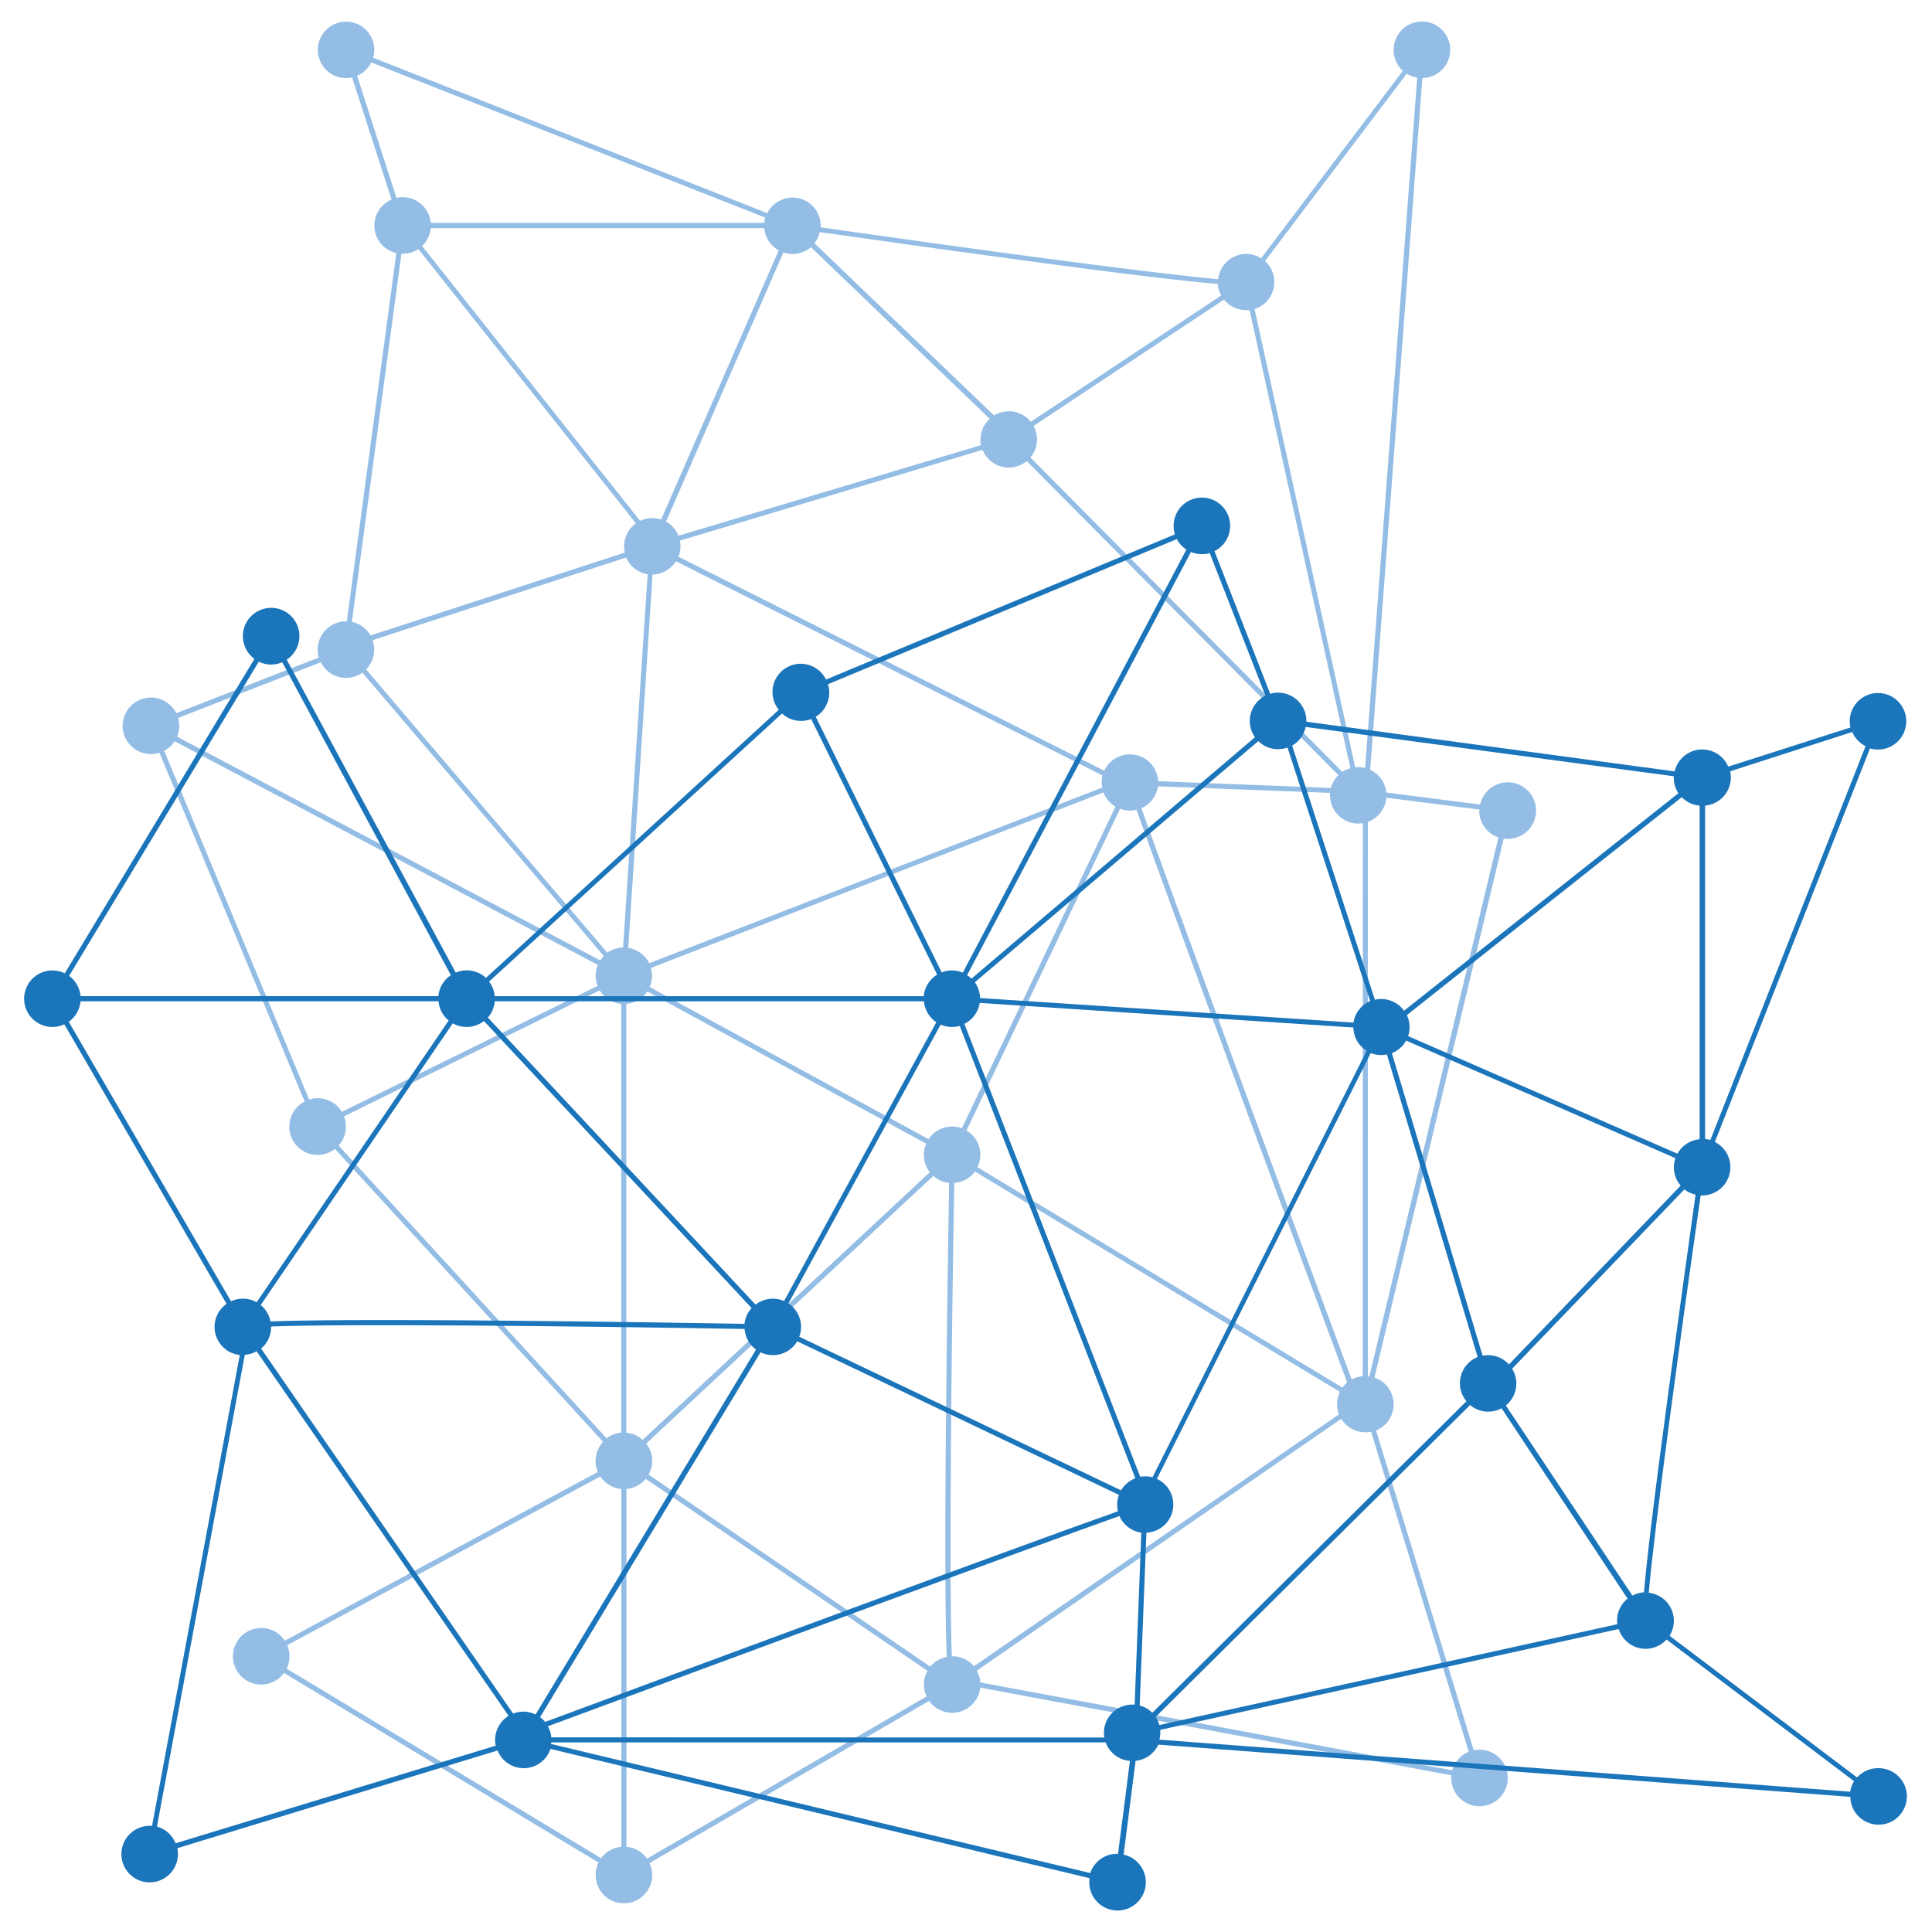 <svg xmlns="http://www.w3.org/2000/svg" xmlns:xlink="http://www.w3.org/1999/xlink" width="1080" zoomAndPan="magnify" viewBox="0 0 810 810" height="1080" preserveAspectRatio="xMidYMid meet" version="1.0"><defs><clipPath id="0511b8c302"><path d="M 10.129 208 L 799.879 208 L 799.879 801 L 10.129 801 Z M 10.129 208 " clip-rule="nonzero"/></clipPath></defs><path fill="#93bde4" d="M 584.254 20.883 C 584.254 22.559 584.59 24.164 585.27 25.695 C 585.945 27.23 586.906 28.559 588.148 29.684 L 528.738 108.262 C 528.312 107.996 527.875 107.762 527.422 107.551 C 526.965 107.344 526.5 107.164 526.023 107.012 C 525.547 106.863 525.062 106.742 524.57 106.656 C 524.078 106.566 523.582 106.508 523.086 106.48 C 522.586 106.457 522.086 106.461 521.59 106.5 C 521.09 106.535 520.594 106.605 520.105 106.703 C 519.617 106.805 519.133 106.934 518.66 107.094 C 518.188 107.254 517.727 107.445 517.277 107.664 C 516.828 107.883 516.395 108.129 515.977 108.402 C 515.559 108.68 515.16 108.977 514.777 109.301 C 514.398 109.625 514.039 109.973 513.703 110.344 C 513.367 110.715 513.059 111.102 512.77 111.512 C 512.484 111.922 512.223 112.348 511.992 112.789 C 511.758 113.23 511.555 113.688 511.379 114.156 C 511.203 114.625 511.059 115.102 510.945 115.586 C 510.828 116.074 510.746 116.566 510.695 117.062 C 481.824 114.488 403.816 103.863 344.098 95.305 C 344.098 95.086 344.098 94.887 344.098 94.668 C 344.098 94.004 344.039 93.348 343.93 92.695 C 343.82 92.043 343.656 91.406 343.438 90.781 C 343.223 90.156 342.953 89.555 342.637 88.973 C 342.316 88.395 341.953 87.844 341.543 87.324 C 341.133 86.805 340.68 86.324 340.188 85.883 C 339.699 85.438 339.172 85.039 338.613 84.684 C 338.055 84.328 337.473 84.023 336.863 83.766 C 336.254 83.508 335.625 83.301 334.98 83.148 C 334.336 82.996 333.688 82.898 333.023 82.855 C 332.363 82.812 331.707 82.828 331.047 82.895 C 330.391 82.961 329.742 83.082 329.102 83.262 C 328.465 83.438 327.848 83.664 327.246 83.945 C 326.648 84.223 326.074 84.551 325.531 84.93 C 324.984 85.305 324.477 85.723 324 86.184 C 323.527 86.645 323.094 87.145 322.703 87.676 C 322.312 88.211 321.969 88.773 321.672 89.367 L 156.461 24.203 C 156.691 23.414 156.836 22.609 156.898 21.789 C 156.961 20.969 156.934 20.148 156.824 19.332 C 156.715 18.52 156.523 17.723 156.25 16.945 C 155.973 16.172 155.621 15.434 155.191 14.73 C 154.762 14.027 154.266 13.379 153.699 12.781 C 153.133 12.18 152.512 11.648 151.836 11.18 C 151.16 10.711 150.441 10.316 149.684 9.996 C 148.926 9.676 148.141 9.441 147.332 9.285 C 146.523 9.129 145.707 9.059 144.887 9.07 C 144.062 9.086 143.25 9.184 142.449 9.367 C 141.645 9.555 140.871 9.816 140.121 10.164 C 139.375 10.508 138.672 10.926 138.012 11.418 C 137.352 11.91 136.75 12.465 136.207 13.086 C 135.664 13.703 135.188 14.371 134.785 15.086 C 134.379 15.801 134.051 16.555 133.805 17.34 C 133.555 18.121 133.391 18.926 133.312 19.742 C 133.23 20.562 133.234 21.383 133.324 22.199 C 133.414 23.016 133.59 23.816 133.844 24.598 C 134.102 25.383 134.438 26.129 134.852 26.84 C 135.262 27.551 135.746 28.215 136.297 28.824 C 136.848 29.438 137.453 29.984 138.121 30.469 C 138.785 30.953 139.492 31.367 140.246 31.703 C 140.996 32.039 141.773 32.297 142.578 32.469 C 143.383 32.645 144.195 32.734 145.02 32.742 C 145.898 32.738 146.762 32.637 147.617 32.434 L 164.164 83.668 C 163.59 83.91 163.039 84.195 162.512 84.527 C 161.984 84.855 161.484 85.227 161.016 85.633 C 160.547 86.043 160.113 86.484 159.711 86.961 C 159.312 87.438 158.953 87.941 158.633 88.477 C 158.312 89.008 158.035 89.562 157.805 90.141 C 157.57 90.719 157.387 91.309 157.246 91.914 C 157.105 92.523 157.016 93.137 156.973 93.758 C 156.93 94.375 156.938 94.996 156.992 95.617 C 157.047 96.234 157.152 96.848 157.305 97.449 C 157.453 98.055 157.652 98.641 157.898 99.215 C 158.141 99.785 158.43 100.336 158.762 100.863 C 159.09 101.387 159.461 101.887 159.871 102.355 C 160.281 102.824 160.723 103.258 161.203 103.652 C 161.68 104.051 162.188 104.41 162.719 104.73 C 163.254 105.047 163.812 105.324 164.391 105.555 C 164.965 105.785 165.559 105.969 166.164 106.105 L 145.414 260.516 L 145.02 260.516 C 144.242 260.516 143.469 260.594 142.707 260.746 C 141.945 260.898 141.203 261.121 140.484 261.422 C 139.766 261.719 139.082 262.082 138.434 262.516 C 137.789 262.949 137.191 263.441 136.641 263.992 C 136.09 264.543 135.598 265.141 135.168 265.789 C 134.738 266.438 134.371 267.121 134.074 267.84 C 133.777 268.559 133.555 269.301 133.402 270.062 C 133.254 270.824 133.18 271.598 133.18 272.375 C 133.176 273.496 133.332 274.598 133.641 275.676 L 73.898 299.016 C 73.562 298.34 73.168 297.703 72.711 297.105 C 72.254 296.508 71.746 295.957 71.184 295.457 C 70.625 294.953 70.02 294.512 69.375 294.125 C 68.727 293.738 68.051 293.414 67.344 293.156 C 66.637 292.898 65.91 292.711 65.168 292.59 C 64.422 292.473 63.676 292.422 62.922 292.445 C 62.172 292.469 61.426 292.562 60.691 292.727 C 59.957 292.891 59.246 293.121 58.555 293.422 C 57.863 293.723 57.207 294.086 56.586 294.508 C 55.965 294.934 55.387 295.414 54.859 295.949 C 54.328 296.484 53.852 297.062 53.434 297.688 C 53.016 298.312 52.656 298.973 52.363 299.664 C 52.07 300.359 51.844 301.07 51.684 301.809 C 51.527 302.543 51.438 303.289 51.422 304.039 C 51.406 304.793 51.461 305.539 51.586 306.281 C 51.715 307.023 51.91 307.75 52.172 308.453 C 52.438 309.16 52.766 309.832 53.156 310.477 C 53.551 311.117 54 311.719 54.504 312.273 C 55.012 312.832 55.566 313.336 56.168 313.785 C 56.773 314.238 57.41 314.629 58.09 314.957 C 58.766 315.289 59.469 315.551 60.195 315.746 C 60.922 315.941 61.66 316.066 62.41 316.121 C 63.164 316.176 63.91 316.16 64.66 316.074 C 65.406 315.988 66.141 315.828 66.859 315.602 L 127.723 461.809 C 126.988 462.184 126.301 462.633 125.66 463.152 C 125.02 463.672 124.441 464.254 123.922 464.895 C 123.402 465.535 122.953 466.223 122.578 466.961 C 122.203 467.695 121.906 468.461 121.691 469.258 C 121.473 470.051 121.344 470.863 121.297 471.688 C 121.25 472.512 121.289 473.332 121.414 474.145 C 121.539 474.961 121.746 475.758 122.035 476.527 C 122.324 477.301 122.691 478.035 123.137 478.73 C 123.582 479.426 124.09 480.07 124.668 480.66 C 125.246 481.246 125.879 481.77 126.566 482.227 C 127.254 482.684 127.98 483.066 128.75 483.371 C 129.516 483.676 130.305 483.902 131.117 484.039 C 131.934 484.18 132.75 484.238 133.578 484.207 C 134.402 484.176 135.215 484.059 136.016 483.859 C 136.816 483.66 137.586 483.379 138.328 483.02 C 139.07 482.656 139.77 482.223 140.422 481.715 L 252.844 604.492 C 252.07 605.328 251.434 606.254 250.93 607.273 C 250.43 608.293 250.078 609.363 249.883 610.48 C 249.688 611.602 249.656 612.727 249.785 613.855 C 249.914 614.984 250.199 616.07 250.641 617.117 L 119.406 687.867 C 119.176 687.52 118.926 687.184 118.664 686.859 C 118.398 686.539 118.113 686.23 117.816 685.938 C 117.52 685.645 117.207 685.367 116.879 685.109 C 116.551 684.848 116.211 684.605 115.859 684.383 C 115.508 684.16 115.141 683.953 114.77 683.77 C 114.395 683.582 114.012 683.418 113.617 683.273 C 113.227 683.129 112.828 683.004 112.422 682.902 C 112.02 682.801 111.609 682.719 111.195 682.66 C 110.781 682.598 110.367 682.562 109.949 682.547 C 109.531 682.531 109.113 682.535 108.695 682.566 C 108.281 682.594 107.867 682.645 107.453 682.715 C 107.043 682.789 106.637 682.883 106.234 682.996 C 105.832 683.113 105.438 683.246 105.051 683.406 C 104.664 683.562 104.285 683.738 103.918 683.934 C 103.547 684.133 103.191 684.348 102.844 684.582 C 102.5 684.816 102.168 685.07 101.848 685.34 C 101.527 685.609 101.227 685.895 100.938 686.195 C 100.648 686.496 100.375 686.812 100.117 687.145 C 99.863 687.473 99.625 687.816 99.406 688.172 C 99.188 688.527 98.988 688.895 98.809 689.273 C 98.625 689.648 98.465 690.035 98.328 690.426 C 98.188 690.82 98.066 691.223 97.969 691.629 C 97.875 692.035 97.797 692.445 97.742 692.859 C 97.688 693.273 97.656 693.688 97.648 694.105 C 97.637 694.523 97.648 694.941 97.684 695.355 C 97.715 695.773 97.773 696.188 97.848 696.598 C 97.926 697.008 98.027 697.414 98.148 697.812 C 98.266 698.211 98.406 698.605 98.57 698.988 C 98.73 699.375 98.914 699.75 99.117 700.117 C 99.316 700.484 99.539 700.836 99.777 701.18 C 100.016 701.523 100.273 701.852 100.547 702.168 C 100.82 702.48 101.109 702.781 101.414 703.066 C 101.723 703.352 102.039 703.621 102.375 703.871 C 102.707 704.121 103.055 704.355 103.414 704.57 C 103.773 704.785 104.141 704.98 104.52 705.156 C 104.898 705.328 105.285 705.484 105.684 705.621 C 106.078 705.754 106.48 705.867 106.887 705.961 C 107.293 706.051 107.707 706.121 108.121 706.172 C 108.535 706.219 108.953 706.246 109.371 706.25 C 109.789 706.254 110.203 706.238 110.621 706.199 C 111.035 706.16 111.449 706.098 111.859 706.016 C 112.27 705.934 112.672 705.828 113.07 705.703 C 113.469 705.578 113.859 705.43 114.242 705.266 C 114.625 705.098 115 704.91 115.363 704.703 C 115.727 704.496 116.078 704.273 116.418 704.027 C 116.758 703.785 117.082 703.523 117.395 703.246 C 117.707 702.969 118.004 702.676 118.285 702.367 C 118.566 702.059 118.828 701.734 119.074 701.398 L 250.93 780.902 C 250.73 781.301 250.559 781.711 250.41 782.129 C 250.258 782.547 250.133 782.977 250.031 783.41 C 249.93 783.844 249.852 784.281 249.801 784.723 C 249.746 785.164 249.719 785.609 249.719 786.055 C 249.715 786.5 249.738 786.941 249.785 787.387 C 249.832 787.828 249.906 788.266 250.004 788.703 C 250.098 789.137 250.219 789.562 250.367 789.984 C 250.512 790.406 250.68 790.816 250.871 791.219 C 251.062 791.621 251.277 792.012 251.512 792.391 C 251.746 792.766 252.004 793.129 252.281 793.48 C 252.555 793.828 252.852 794.16 253.164 794.477 C 253.48 794.793 253.809 795.09 254.156 795.367 C 254.504 795.648 254.867 795.906 255.242 796.145 C 255.621 796.383 256.008 796.598 256.41 796.793 C 256.812 796.984 257.223 797.156 257.641 797.305 C 258.062 797.453 258.488 797.574 258.922 797.676 C 259.355 797.773 259.797 797.852 260.238 797.898 C 260.68 797.949 261.125 797.977 261.57 797.977 C 262.016 797.977 262.457 797.953 262.902 797.902 C 263.344 797.852 263.781 797.777 264.219 797.68 C 264.652 797.578 265.078 797.457 265.5 797.309 C 265.918 797.164 266.328 796.992 266.73 796.797 C 267.133 796.605 267.52 796.391 267.898 796.152 C 268.273 795.914 268.637 795.656 268.984 795.379 C 269.332 795.102 269.664 794.805 269.98 794.488 C 270.293 794.172 270.59 793.84 270.867 793.492 C 271.145 793.145 271.398 792.781 271.637 792.402 C 271.871 792.027 272.086 791.637 272.277 791.234 C 272.469 790.832 272.641 790.422 272.785 790 C 272.93 789.582 273.051 789.152 273.148 788.719 C 273.246 788.285 273.32 787.844 273.367 787.402 C 273.418 786.961 273.441 786.516 273.438 786.07 C 273.445 784.32 273.07 782.656 272.316 781.078 L 389.535 713.102 C 390.23 714.078 391.059 714.934 392.012 715.66 C 392.965 716.391 394.008 716.957 395.137 717.371 C 396.266 717.781 397.43 718.016 398.629 718.074 C 399.828 718.133 401.008 718.012 402.172 717.711 C 403.336 717.41 404.426 716.945 405.449 716.312 C 406.469 715.68 407.375 714.91 408.16 714.004 C 408.949 713.098 409.582 712.094 410.066 710.996 C 410.547 709.895 410.855 708.75 410.988 707.555 L 608.438 744.293 C 608.438 744.668 608.438 745.043 608.438 745.418 C 608.438 746.195 608.516 746.965 608.668 747.73 C 608.82 748.492 609.043 749.234 609.34 749.953 C 609.641 750.672 610.004 751.355 610.438 752.004 C 610.871 752.652 611.363 753.25 611.914 753.801 C 612.465 754.352 613.062 754.844 613.711 755.277 C 614.355 755.707 615.039 756.074 615.762 756.371 C 616.48 756.668 617.223 756.895 617.984 757.047 C 618.75 757.199 619.52 757.273 620.301 757.273 C 621.078 757.273 621.848 757.199 622.613 757.047 C 623.375 756.895 624.117 756.668 624.84 756.371 C 625.559 756.074 626.242 755.707 626.887 755.277 C 627.535 754.844 628.137 754.352 628.688 753.801 C 629.238 753.25 629.727 752.652 630.16 752.004 C 630.594 751.355 630.957 750.672 631.258 749.953 C 631.555 749.234 631.781 748.492 631.934 747.73 C 632.082 746.965 632.16 746.195 632.16 745.418 C 632.16 744.637 632.082 743.867 631.934 743.102 C 631.781 742.34 631.555 741.598 631.258 740.879 C 630.957 740.16 630.594 739.477 630.16 738.828 C 629.727 738.18 629.238 737.582 628.688 737.031 C 628.137 736.48 627.535 735.988 626.887 735.559 C 626.242 735.125 625.559 734.758 624.84 734.461 C 624.117 734.164 623.375 733.938 622.613 733.785 C 621.848 733.637 621.078 733.559 620.301 733.559 C 619.477 733.562 618.664 733.641 617.855 733.801 L 576.93 599.738 C 578.047 599.281 579.07 598.668 579.996 597.898 C 580.926 597.125 581.723 596.234 582.379 595.223 C 583.035 594.211 583.527 593.121 583.852 591.961 C 584.176 590.797 584.32 589.613 584.281 588.406 C 584.246 587.199 584.027 586.023 583.633 584.883 C 583.238 583.742 582.68 582.688 581.965 581.719 C 581.246 580.746 580.398 579.906 579.422 579.195 C 578.449 578.48 577.391 577.934 576.246 577.543 L 630.445 351.57 C 631.004 351.66 631.57 351.703 632.137 351.703 C 632.883 351.703 633.617 351.637 634.348 351.496 C 635.078 351.359 635.789 351.156 636.48 350.883 C 637.172 350.613 637.832 350.277 638.465 349.883 C 639.094 349.488 639.68 349.039 640.223 348.531 C 640.77 348.027 641.262 347.473 641.703 346.875 C 642.141 346.277 642.523 345.645 642.844 344.973 C 643.164 344.305 643.422 343.609 643.613 342.891 C 643.805 342.172 643.926 341.445 643.98 340.703 C 644.035 339.961 644.02 339.223 643.934 338.484 C 643.848 337.746 643.695 337.023 643.473 336.312 C 643.25 335.605 642.965 334.922 642.617 334.266 C 642.266 333.609 641.859 332.992 641.395 332.414 C 640.926 331.836 640.41 331.305 639.848 330.82 C 639.281 330.34 638.676 329.914 638.031 329.547 C 637.383 329.18 636.711 328.875 636.008 328.633 C 635.305 328.391 634.586 328.215 633.848 328.109 C 633.113 328.004 632.375 327.965 631.633 328 C 630.891 328.031 630.156 328.133 629.434 328.305 C 628.711 328.473 628.008 328.711 627.328 329.012 C 626.652 329.312 626.004 329.676 625.395 330.098 C 624.785 330.523 624.219 331 623.695 331.527 C 623.176 332.059 622.707 332.633 622.293 333.25 C 621.883 333.867 621.527 334.516 621.238 335.199 C 620.945 335.883 620.723 336.59 620.562 337.316 L 581.242 332.277 C 581.137 331.258 580.902 330.266 580.539 329.309 C 580.176 328.348 579.695 327.449 579.102 326.617 C 578.504 325.781 577.812 325.035 577.023 324.383 C 576.234 323.727 575.371 323.184 574.441 322.75 L 596.336 32.719 C 597.113 32.707 597.879 32.621 598.641 32.457 C 599.398 32.297 600.137 32.062 600.848 31.754 C 601.562 31.445 602.238 31.074 602.879 30.633 C 603.52 30.195 604.109 29.695 604.652 29.141 C 605.195 28.586 605.676 27.98 606.102 27.332 C 606.523 26.68 606.879 25.992 607.168 25.273 C 607.457 24.551 607.676 23.809 607.816 23.047 C 607.961 22.285 608.027 21.516 608.02 20.738 C 608.012 19.961 607.93 19.195 607.77 18.434 C 607.609 17.676 607.379 16.938 607.074 16.223 C 606.77 15.508 606.398 14.828 605.965 14.188 C 605.527 13.547 605.031 12.953 604.477 12.41 C 603.922 11.863 603.32 11.379 602.672 10.953 C 602.023 10.527 601.34 10.168 600.621 9.875 C 599.898 9.582 599.16 9.363 598.395 9.219 C 597.633 9.07 596.863 9 596.086 9.004 C 595.312 9.012 594.543 9.09 593.781 9.246 C 593.02 9.402 592.281 9.629 591.566 9.93 C 590.852 10.23 590.172 10.598 589.527 11.031 C 588.883 11.469 588.289 11.961 587.742 12.512 C 587.195 13.062 586.707 13.66 586.277 14.309 C 585.848 14.957 585.484 15.637 585.191 16.355 C 584.895 17.074 584.672 17.812 584.523 18.574 C 584.371 19.336 584.297 20.105 584.301 20.883 Z M 571.34 576.949 C 569.691 577.102 568.145 577.578 566.695 578.379 C 538.09 501.383 491.879 376.34 478.523 338.855 C 479.449 338.449 480.309 337.938 481.102 337.312 C 481.898 336.688 482.598 335.973 483.211 335.168 C 483.82 334.363 484.32 333.492 484.707 332.559 C 485.094 331.625 485.359 330.66 485.5 329.66 L 557.609 332.41 C 557.609 332.738 557.609 333.07 557.609 333.422 C 557.609 334.199 557.684 334.973 557.836 335.734 C 557.988 336.5 558.211 337.238 558.512 337.957 C 558.809 338.68 559.176 339.363 559.605 340.008 C 560.039 340.656 560.531 341.254 561.082 341.805 C 561.633 342.355 562.23 342.848 562.879 343.281 C 563.527 343.715 564.211 344.078 564.93 344.375 C 565.648 344.676 566.391 344.898 567.156 345.051 C 567.918 345.203 568.691 345.277 569.469 345.277 C 570.117 345.277 570.766 345.219 571.406 345.102 Z M 145.02 472.301 C 145.016 470.828 144.75 469.406 144.227 468.031 L 251.41 415.234 C 251.895 416.023 252.461 416.746 253.113 417.402 C 253.766 418.059 254.484 418.629 255.27 419.117 C 256.055 419.609 256.883 420 257.762 420.297 C 258.637 420.59 259.535 420.781 260.457 420.867 L 260.457 600.641 C 258.188 600.84 256.148 601.633 254.34 603.02 L 141.98 480.266 C 142.973 479.176 143.73 477.945 144.254 476.57 C 144.777 475.195 145.035 473.773 145.02 472.301 Z M 153.492 280.645 C 154.27 279.855 154.922 278.973 155.449 277.996 C 155.98 277.02 156.363 275.992 156.602 274.906 C 156.84 273.824 156.926 272.73 156.859 271.621 C 156.789 270.516 156.57 269.438 156.199 268.395 L 262.48 233.746 C 262.875 234.664 263.383 235.52 263.992 236.309 C 264.605 237.102 265.309 237.805 266.098 238.418 C 266.891 239.031 267.746 239.535 268.664 239.934 C 269.582 240.328 270.535 240.605 271.523 240.762 L 261.227 397.238 C 258.797 397.289 256.598 398.023 254.625 399.441 Z M 557.914 330.34 L 485.543 327.527 C 485.512 326.867 485.426 326.219 485.285 325.574 C 485.148 324.934 484.957 324.305 484.711 323.691 C 484.469 323.082 484.176 322.496 483.832 321.934 C 483.492 321.371 483.105 320.84 482.676 320.344 C 482.246 319.844 481.777 319.387 481.27 318.965 C 480.762 318.547 480.223 318.172 479.652 317.84 C 479.086 317.512 478.492 317.23 477.875 317 C 477.258 316.77 476.629 316.59 475.98 316.465 C 475.336 316.336 474.684 316.266 474.027 316.25 C 473.367 316.23 472.711 316.27 472.062 316.363 C 471.41 316.453 470.77 316.598 470.141 316.797 C 469.516 316.996 468.906 317.246 468.32 317.547 C 467.734 317.844 467.18 318.191 466.652 318.586 C 466.121 318.977 465.629 319.41 465.176 319.887 C 464.719 320.359 464.305 320.871 463.934 321.414 C 463.562 321.957 463.242 322.527 462.965 323.125 L 284.465 233.414 C 285.02 232 285.301 230.535 285.301 229.016 C 285.297 228.223 285.219 227.438 285.059 226.66 L 411.938 188.602 C 412.109 189.035 412.309 189.453 412.531 189.859 C 412.754 190.27 412.996 190.66 413.266 191.039 C 413.535 191.422 413.824 191.781 414.137 192.125 C 414.449 192.473 414.777 192.797 415.129 193.102 C 415.477 193.41 415.844 193.695 416.227 193.957 C 416.609 194.219 417.008 194.461 417.418 194.676 C 417.828 194.891 418.25 195.082 418.684 195.25 C 419.117 195.418 419.562 195.559 420.012 195.672 C 420.461 195.789 420.918 195.875 421.379 195.938 C 421.84 195.996 422.301 196.031 422.766 196.039 C 423.23 196.047 423.691 196.027 424.156 195.977 C 424.617 195.93 425.074 195.855 425.527 195.754 C 425.98 195.652 426.43 195.527 426.867 195.371 C 427.305 195.219 427.734 195.039 428.152 194.836 C 428.566 194.633 428.973 194.402 429.363 194.152 C 429.754 193.902 430.129 193.629 430.488 193.332 L 561.129 324.973 C 559.602 326.48 558.551 328.27 557.98 330.34 Z M 562.801 581.746 L 409.801 489.348 C 410.129 488.688 410.395 488 410.594 487.289 C 410.789 486.578 410.922 485.852 410.984 485.117 C 411.047 484.379 411.039 483.645 410.965 482.91 C 410.887 482.176 410.746 481.453 410.531 480.746 C 410.32 480.039 410.047 479.355 409.707 478.699 C 409.367 478.043 408.969 477.426 408.512 476.844 C 408.055 476.262 407.551 475.727 406.992 475.242 C 406.438 474.754 405.84 474.324 405.203 473.949 L 469.59 339.098 C 470.926 339.586 472.305 339.836 473.727 339.844 C 474.656 339.84 475.574 339.723 476.477 339.492 C 491.461 381.93 546.121 529.32 564.805 579.59 C 564.066 580.227 563.422 580.945 562.867 581.746 Z M 262.59 600.664 L 262.59 420.891 C 263.473 420.812 264.336 420.637 265.18 420.367 C 266.02 420.098 266.824 419.734 267.586 419.285 C 268.348 418.832 269.047 418.301 269.691 417.695 C 270.332 417.086 270.902 416.41 271.391 415.676 L 388.305 479.473 C 387.641 480.98 387.309 482.555 387.312 484.203 C 387.316 485.516 387.531 486.797 387.961 488.039 C 388.391 489.285 389.012 490.426 389.82 491.461 L 269.434 603.656 C 268.492 602.809 267.445 602.129 266.285 601.617 C 265.125 601.105 263.918 600.789 262.656 600.664 Z M 273.594 240.895 C 274.574 240.875 275.543 240.734 276.488 240.473 C 277.438 240.211 278.336 239.832 279.191 239.348 C 280.043 238.859 280.824 238.273 281.531 237.586 C 282.238 236.902 282.848 236.145 283.363 235.305 L 462.172 325.062 C 461.953 326.031 461.859 327.016 461.887 328.008 C 461.883 328.75 461.949 329.484 462.086 330.211 L 272.207 403.816 C 271.781 402.973 271.262 402.188 270.652 401.461 C 270.039 400.738 269.348 400.098 268.582 399.539 C 267.816 398.98 266.996 398.52 266.121 398.156 C 265.246 397.797 264.34 397.539 263.406 397.395 Z M 389.273 477.602 L 272.383 413.805 C 273.027 412.293 273.352 410.719 273.352 409.074 C 273.344 407.969 273.191 406.883 272.887 405.82 L 462.613 332.211 C 463.098 333.461 463.77 334.602 464.633 335.625 C 465.496 336.648 466.504 337.508 467.652 338.195 L 403.246 473.047 C 401.918 472.551 400.547 472.301 399.129 472.301 C 398.152 472.301 397.191 472.422 396.246 472.664 C 395.297 472.902 394.395 473.254 393.535 473.715 C 392.676 474.18 391.887 474.738 391.164 475.395 C 390.441 476.055 389.812 476.789 389.273 477.602 Z M 410.988 184.27 C 410.984 185.066 411.059 185.859 411.211 186.645 L 284.441 224.613 C 283.938 223.359 283.238 222.223 282.348 221.203 C 281.457 220.184 280.426 219.344 279.246 218.676 L 328.449 105.82 C 329.426 106.156 330.426 106.359 331.449 106.434 C 332.477 106.508 333.496 106.445 334.508 106.254 C 335.52 106.062 336.488 105.742 337.418 105.293 C 338.344 104.848 339.199 104.289 339.98 103.621 L 414.949 175.602 C 413.73 176.703 412.785 178.008 412.109 179.508 C 411.438 181.008 411.094 182.582 411.078 184.227 Z M 180.602 95.637 L 320.398 95.637 C 320.488 96.602 320.691 97.543 321.012 98.461 C 321.332 99.379 321.758 100.242 322.289 101.055 C 322.82 101.867 323.441 102.605 324.152 103.266 C 324.863 103.926 325.641 104.492 326.492 104.965 L 277.18 217.816 C 275.965 217.422 274.715 217.227 273.438 217.223 C 271.66 217.223 269.965 217.605 268.355 218.367 L 176.969 103.137 C 178.012 102.152 178.848 101.012 179.473 99.719 C 180.098 98.426 180.473 97.066 180.602 95.637 Z M 273.438 612.457 C 273.438 611.141 273.223 609.863 272.797 608.621 C 272.371 607.379 271.754 606.234 270.953 605.195 L 391.316 493 C 393.203 494.691 395.402 495.676 397.918 495.949 C 397.59 515.09 396.973 554.73 396.621 594.195 C 396.07 653.285 396.379 681.289 396.93 694.645 C 395.578 694.902 394.309 695.383 393.125 696.086 C 391.941 696.789 390.914 697.672 390.043 698.734 L 271.922 618.242 C 272.93 616.445 273.438 614.516 273.438 612.457 Z M 399.219 694.402 L 399.043 694.402 C 397.852 662.105 398.844 567.469 400.074 495.949 C 401.805 495.832 403.43 495.355 404.945 494.516 C 406.461 493.68 407.73 492.559 408.746 491.152 L 561.746 583.547 C 560.953 585.188 560.559 586.918 560.555 588.742 C 560.559 590.203 560.82 591.621 561.348 592.984 L 408.328 698.582 C 407.195 697.242 405.832 696.207 404.238 695.477 C 402.645 694.746 400.973 694.387 399.219 694.402 Z M 562.777 323.609 L 432.004 191.816 C 432.898 190.742 433.586 189.551 434.062 188.242 C 434.539 186.93 434.777 185.574 434.777 184.18 C 434.785 182.18 434.309 180.305 433.348 178.551 L 513.156 125.621 C 513.715 126.309 514.34 126.926 515.035 127.477 C 515.73 128.023 516.48 128.488 517.277 128.871 C 518.078 129.25 518.91 129.539 519.773 129.73 C 520.641 129.926 521.516 130.023 522.398 130.02 C 522.898 130.055 523.398 130.055 523.895 130.02 L 566.168 322.094 C 564.961 322.43 563.832 322.934 562.777 323.609 Z M 426.172 108.77 C 474.363 115.367 498.461 118.031 510.582 119.062 C 510.699 120.777 511.16 122.391 511.969 123.902 L 432.16 176.832 C 431.711 176.277 431.219 175.766 430.676 175.301 C 430.137 174.836 429.559 174.422 428.945 174.059 C 428.328 173.699 427.688 173.395 427.02 173.148 C 426.348 172.906 425.66 172.723 424.961 172.598 C 424.258 172.477 423.547 172.422 422.836 172.426 C 422.121 172.434 421.414 172.504 420.715 172.637 C 420.012 172.773 419.332 172.969 418.664 173.227 C 418 173.484 417.363 173.797 416.754 174.172 L 341.457 101.973 C 342.543 100.586 343.277 99.031 343.656 97.309 C 360.664 99.727 393.453 104.367 426.172 108.77 Z M 149.727 31.773 C 151.02 31.219 152.176 30.461 153.199 29.496 C 154.223 28.531 155.043 27.422 155.668 26.164 L 320.836 91.234 C 320.617 91.953 320.469 92.688 320.398 93.434 L 180.602 93.434 C 180.535 92.707 180.402 91.988 180.203 91.281 C 180.004 90.578 179.742 89.895 179.418 89.238 C 179.094 88.582 178.711 87.961 178.27 87.375 C 177.828 86.789 177.34 86.25 176.797 85.758 C 176.258 85.262 175.676 84.82 175.051 84.434 C 174.43 84.047 173.777 83.723 173.094 83.457 C 172.41 83.191 171.707 82.992 170.988 82.859 C 170.266 82.723 169.539 82.656 168.805 82.656 C 167.93 82.66 167.066 82.758 166.211 82.941 Z M 168.301 106.371 L 168.805 106.371 C 171.203 106.402 173.406 105.754 175.406 104.434 L 266.617 219.422 C 265.852 219.969 265.164 220.598 264.547 221.305 C 263.93 222.016 263.406 222.785 262.973 223.621 C 262.543 224.453 262.215 225.328 261.988 226.238 C 261.766 227.148 261.648 228.074 261.645 229.016 C 261.645 229.906 261.746 230.785 261.953 231.656 L 155.359 266.414 C 154.516 264.957 153.41 263.73 152.047 262.742 C 150.684 261.754 149.176 261.086 147.527 260.738 Z M 134.5 277.633 C 134.691 278.016 134.898 278.383 135.129 278.742 C 135.355 279.102 135.605 279.449 135.871 279.781 C 136.137 280.113 136.418 280.43 136.719 280.73 C 137.02 281.035 137.336 281.316 137.668 281.586 C 138 281.852 138.344 282.102 138.703 282.332 C 139.059 282.562 139.43 282.773 139.812 282.965 C 140.191 283.152 140.582 283.324 140.98 283.473 C 141.379 283.617 141.785 283.746 142.199 283.848 C 142.613 283.953 143.031 284.035 143.453 284.094 C 143.875 284.152 144.297 284.191 144.723 284.203 C 145.148 284.215 145.574 284.207 146 284.176 C 146.422 284.141 146.844 284.086 147.262 284.008 C 147.684 283.93 148.094 283.828 148.504 283.707 C 148.91 283.582 149.312 283.438 149.703 283.273 C 150.094 283.105 150.477 282.922 150.848 282.711 C 151.223 282.504 151.582 282.277 151.93 282.031 L 253.148 400.824 C 252.59 401.379 252.102 401.988 251.676 402.652 L 74.25 308.871 C 74.766 307.621 75.059 306.32 75.137 304.969 C 75.211 303.621 75.062 302.297 74.691 300.996 Z M 68.84 314.809 C 70.652 313.848 72.121 312.508 73.238 310.785 L 250.641 404.523 C 250.031 405.98 249.73 407.496 249.738 409.074 C 249.738 410.547 250.004 411.969 250.531 413.344 L 143.348 466.141 C 143.004 465.574 142.621 465.043 142.188 464.539 C 141.758 464.039 141.289 463.578 140.781 463.156 C 140.273 462.734 139.734 462.355 139.16 462.023 C 138.59 461.695 137.996 461.41 137.375 461.18 C 136.758 460.949 136.125 460.77 135.477 460.645 C 134.828 460.52 134.172 460.445 133.512 460.43 C 132.852 460.414 132.195 460.453 131.539 460.547 C 130.887 460.645 130.246 460.789 129.617 460.992 Z M 120.176 699.57 C 120.938 698.031 121.34 696.398 121.383 694.68 C 121.426 692.961 121.102 691.312 120.418 689.738 L 251.699 619.012 C 252.188 619.75 252.754 620.426 253.398 621.039 C 254.039 621.648 254.742 622.184 255.504 622.637 C 256.266 623.094 257.066 623.457 257.91 623.734 C 258.754 624.008 259.617 624.188 260.5 624.27 L 260.5 774.277 C 258.809 774.43 257.219 774.918 255.738 775.75 C 254.258 776.586 253.012 777.684 252.008 779.055 Z M 271.262 779.23 C 270.258 777.812 269.004 776.672 267.504 775.809 C 266 774.945 264.383 774.434 262.656 774.277 L 262.656 624.27 C 264.234 624.125 265.723 623.68 267.121 622.941 C 268.52 622.203 269.723 621.223 270.73 620 L 388.852 700.496 C 387.852 702.285 387.352 704.207 387.355 706.258 C 387.352 708.008 387.727 709.672 388.48 711.254 Z M 615.766 734.438 C 614.93 734.781 614.145 735.211 613.41 735.73 C 612.672 736.25 612.004 736.848 611.402 737.52 C 610.801 738.195 610.285 738.926 609.852 739.715 C 609.418 740.508 609.078 741.336 608.836 742.203 L 411.035 705.379 C 410.906 703.617 410.406 701.969 409.539 700.43 L 562.316 594.836 C 562.844 595.699 563.469 596.484 564.195 597.191 C 564.926 597.895 565.73 598.496 566.613 598.992 C 567.496 599.488 568.426 599.867 569.406 600.125 C 570.387 600.379 571.383 600.508 572.395 600.512 C 573.219 600.512 574.031 600.422 574.836 600.246 Z M 620.168 339.867 C 620.168 340.484 620.215 341.094 620.309 341.703 C 620.406 342.312 620.547 342.906 620.734 343.496 C 620.922 344.082 621.156 344.648 621.434 345.199 C 621.711 345.746 622.027 346.273 622.387 346.773 C 622.746 347.273 623.141 347.742 623.574 348.18 C 624.008 348.617 624.469 349.02 624.965 349.387 C 625.461 349.754 625.98 350.078 626.527 350.363 C 627.074 350.648 627.637 350.891 628.223 351.086 L 574.109 577.035 L 573.473 577.035 L 573.473 344.617 C 574.539 344.227 575.527 343.695 576.438 343.023 C 577.348 342.348 578.148 341.559 578.836 340.656 C 579.52 339.754 580.066 338.773 580.473 337.715 C 580.879 336.656 581.125 335.562 581.219 334.434 L 620.32 339.426 C 620.309 339.574 620.309 339.719 620.32 339.867 Z M 568.172 321.695 L 525.988 129.578 C 526.582 129.391 527.16 129.156 527.723 128.875 C 528.281 128.594 528.812 128.27 529.324 127.906 C 529.832 127.539 530.309 127.137 530.75 126.695 C 531.195 126.258 531.602 125.785 531.973 125.277 C 532.344 124.773 532.672 124.242 532.957 123.684 C 533.242 123.129 533.48 122.551 533.676 121.957 C 533.871 121.363 534.016 120.758 534.113 120.137 C 534.211 119.52 534.262 118.898 534.262 118.273 C 534.27 116.594 533.938 114.988 533.258 113.453 C 532.578 111.922 531.613 110.594 530.367 109.473 L 589.777 30.895 C 591.141 31.723 592.605 32.266 594.18 32.52 L 572.328 321.961 C 571.375 321.723 570.406 321.598 569.426 321.586 C 569.035 321.602 568.645 321.637 568.258 321.695 Z M 568.172 321.695 " fill-opacity="1" fill-rule="nonzero"/><g clip-path="url(#0511b8c302)"><path fill="#1b75bb" d="M 787.383 741.301 C 785.703 741.297 784.098 741.633 782.566 742.312 C 781.031 742.992 779.703 743.953 778.578 745.195 L 699.977 685.801 C 701.184 683.883 701.785 681.793 701.781 679.531 C 701.781 678.809 701.715 678.09 701.582 677.379 C 701.453 676.672 701.258 675.977 701 675.305 C 700.738 674.629 700.422 673.984 700.047 673.367 C 699.668 672.75 699.242 672.172 698.758 671.633 C 698.277 671.098 697.75 670.605 697.18 670.164 C 696.605 669.723 696 669.336 695.359 669.004 C 694.715 668.676 694.047 668.402 693.355 668.195 C 692.664 667.984 691.961 667.84 691.242 667.762 C 693.816 638.875 704.445 560.91 713.004 501.207 L 713.645 501.207 C 714.305 501.207 714.961 501.148 715.613 501.039 C 716.266 500.926 716.906 500.762 717.527 500.543 C 718.152 500.324 718.754 500.055 719.336 499.738 C 719.914 499.418 720.465 499.055 720.98 498.645 C 721.5 498.23 721.98 497.781 722.426 497.289 C 722.867 496.801 723.266 496.273 723.621 495.715 C 723.977 495.16 724.285 494.574 724.543 493.965 C 724.797 493.355 725.004 492.73 725.156 492.086 C 725.309 491.441 725.406 490.793 725.453 490.133 C 725.496 489.473 725.484 488.812 725.418 488.156 C 725.352 487.496 725.23 486.848 725.055 486.211 C 724.879 485.574 724.652 484.953 724.375 484.355 C 724.094 483.754 723.77 483.184 723.395 482.637 C 723.02 482.09 722.602 481.582 722.141 481.105 C 721.684 480.629 721.188 480.195 720.652 479.805 C 720.121 479.41 719.559 479.066 718.969 478.77 L 784.016 313.777 C 784.809 314.008 785.617 314.156 786.441 314.223 C 787.262 314.285 788.086 314.266 788.906 314.156 C 789.723 314.047 790.523 313.859 791.305 313.582 C 792.082 313.309 792.824 312.957 793.531 312.527 C 794.234 312.098 794.891 311.598 795.492 311.031 C 796.094 310.465 796.629 309.844 797.102 309.164 C 797.57 308.484 797.969 307.766 798.289 307.004 C 798.609 306.242 798.848 305.457 799.004 304.645 C 799.16 303.836 799.234 303.016 799.219 302.191 C 799.203 301.363 799.102 300.547 798.918 299.742 C 798.734 298.938 798.465 298.16 798.117 297.41 C 797.77 296.66 797.348 295.957 796.855 295.293 C 796.359 294.633 795.801 294.031 795.18 293.484 C 794.559 292.941 793.887 292.465 793.168 292.062 C 792.445 291.656 791.691 291.332 790.902 291.086 C 790.113 290.836 789.309 290.676 788.484 290.598 C 787.664 290.52 786.84 290.523 786.02 290.617 C 785.199 290.711 784.395 290.891 783.613 291.148 C 782.828 291.41 782.078 291.75 781.367 292.168 C 780.652 292.586 779.992 293.07 779.379 293.629 C 778.77 294.184 778.223 294.797 777.738 295.465 C 777.254 296.137 776.848 296.848 776.512 297.605 C 776.176 298.359 775.926 299.145 775.754 299.949 C 775.582 300.758 775.5 301.578 775.5 302.402 C 775.504 303.277 775.598 304.145 775.785 305 L 724.578 321.41 C 724.336 320.84 724.047 320.289 723.719 319.762 C 723.387 319.234 723.016 318.738 722.609 318.27 C 722.199 317.801 721.754 317.367 721.277 316.969 C 720.801 316.57 720.297 316.211 719.762 315.891 C 719.227 315.574 718.672 315.297 718.094 315.066 C 717.52 314.832 716.926 314.648 716.32 314.508 C 715.715 314.371 715.102 314.281 714.48 314.238 C 713.859 314.195 713.238 314.203 712.621 314.258 C 712 314.312 711.387 314.414 710.785 314.566 C 710.184 314.719 709.594 314.914 709.023 315.16 C 708.449 315.402 707.898 315.691 707.371 316.02 C 706.848 316.352 706.348 316.719 705.879 317.129 C 705.41 317.539 704.977 317.98 704.578 318.457 C 704.176 318.934 703.816 319.438 703.5 319.973 C 703.18 320.504 702.902 321.062 702.672 321.637 C 702.438 322.215 702.254 322.805 702.113 323.41 L 547.707 302.578 C 547.707 302.469 547.707 302.359 547.707 302.25 C 547.707 301.469 547.629 300.699 547.477 299.938 C 547.324 299.172 547.102 298.43 546.801 297.711 C 546.504 296.992 546.141 296.309 545.707 295.66 C 545.273 295.016 544.781 294.414 544.23 293.863 C 543.68 293.312 543.082 292.824 542.434 292.391 C 541.785 291.957 541.102 291.594 540.383 291.293 C 539.664 290.996 538.922 290.77 538.16 290.621 C 537.395 290.469 536.625 290.391 535.844 290.391 C 534.723 290.395 533.621 290.555 532.543 290.875 L 509.176 231.082 C 509.848 230.746 510.484 230.352 511.086 229.895 C 511.684 229.438 512.234 228.93 512.734 228.367 C 513.238 227.809 513.68 227.203 514.066 226.559 C 514.453 225.91 514.777 225.234 515.035 224.527 C 515.293 223.82 515.48 223.094 515.602 222.352 C 515.723 221.609 515.77 220.863 515.746 220.109 C 515.723 219.355 515.633 218.613 515.465 217.879 C 515.301 217.145 515.07 216.43 514.77 215.742 C 514.469 215.051 514.105 214.395 513.684 213.773 C 513.258 213.152 512.777 212.578 512.242 212.047 C 511.707 211.516 511.129 211.043 510.504 210.621 C 509.879 210.203 509.219 209.844 508.527 209.551 C 507.832 209.258 507.117 209.031 506.383 208.875 C 505.645 208.715 504.902 208.629 504.148 208.613 C 503.395 208.594 502.648 208.652 501.906 208.777 C 501.164 208.902 500.441 209.098 499.734 209.363 C 499.027 209.625 498.355 209.953 497.711 210.344 C 497.07 210.738 496.469 211.188 495.914 211.695 C 495.355 212.199 494.852 212.754 494.398 213.355 C 493.949 213.961 493.559 214.598 493.227 215.277 C 492.898 215.953 492.637 216.652 492.441 217.383 C 492.242 218.109 492.117 218.848 492.062 219.598 C 492.008 220.348 492.023 221.098 492.113 221.844 C 492.199 222.594 492.355 223.324 492.582 224.043 L 346.316 284.891 C 346.137 284.52 345.934 284.156 345.711 283.805 C 345.488 283.453 345.25 283.113 344.992 282.785 C 344.734 282.461 344.461 282.148 344.172 281.852 C 343.883 281.555 343.578 281.27 343.258 281.004 C 342.938 280.738 342.605 280.492 342.258 280.262 C 341.91 280.031 341.555 279.82 341.188 279.625 C 340.816 279.434 340.441 279.262 340.055 279.105 C 339.668 278.953 339.273 278.82 338.875 278.711 C 338.473 278.598 338.066 278.508 337.656 278.438 C 337.246 278.371 336.836 278.324 336.422 278.297 C 336.004 278.273 335.59 278.27 335.176 278.285 C 334.758 278.305 334.348 278.344 333.934 278.406 C 333.523 278.469 333.117 278.551 332.715 278.656 C 332.312 278.762 331.918 278.887 331.527 279.031 C 331.137 279.18 330.758 279.344 330.387 279.531 C 330.016 279.719 329.652 279.922 329.305 280.148 C 328.953 280.371 328.617 280.613 328.293 280.871 C 327.965 281.133 327.656 281.41 327.363 281.703 C 327.066 281.992 326.785 282.301 326.523 282.625 C 326.262 282.945 326.016 283.281 325.789 283.629 C 325.559 283.977 325.352 284.336 325.16 284.703 C 324.973 285.074 324.801 285.453 324.652 285.84 C 324.5 286.227 324.371 286.621 324.262 287.023 C 324.156 287.426 324.066 287.832 324.004 288.242 C 323.938 288.652 323.895 289.066 323.871 289.48 C 323.848 289.895 323.848 290.309 323.871 290.727 C 323.891 291.141 323.934 291.555 324 291.965 C 324.066 292.375 324.152 292.781 324.258 293.18 C 324.367 293.582 324.496 293.977 324.645 294.367 C 324.797 294.754 324.965 295.133 325.152 295.504 C 325.344 295.871 325.551 296.23 325.777 296.578 C 326.008 296.926 326.25 297.262 326.516 297.586 L 203.727 409.977 C 202.895 409.199 201.965 408.559 200.945 408.051 C 199.926 407.543 198.852 407.191 197.727 406.996 C 196.605 406.801 195.477 406.77 194.344 406.902 C 193.211 407.035 192.121 407.328 191.074 407.777 L 120.219 276.578 C 120.566 276.348 120.902 276.098 121.227 275.832 C 121.547 275.566 121.855 275.285 122.148 274.988 C 122.441 274.688 122.715 274.375 122.977 274.047 C 123.234 273.723 123.477 273.383 123.699 273.027 C 123.922 272.676 124.129 272.312 124.312 271.938 C 124.496 271.562 124.66 271.18 124.809 270.789 C 124.953 270.398 125.074 270 125.176 269.594 C 125.281 269.188 125.359 268.781 125.418 268.367 C 125.48 267.953 125.516 267.539 125.531 267.121 C 125.547 266.703 125.539 266.285 125.512 265.871 C 125.484 265.453 125.434 265.039 125.359 264.629 C 125.289 264.215 125.195 263.809 125.078 263.41 C 124.961 263.008 124.828 262.613 124.668 262.227 C 124.512 261.84 124.336 261.461 124.137 261.094 C 123.941 260.727 123.727 260.367 123.492 260.023 C 123.258 259.68 123.004 259.348 122.734 259.027 C 122.465 258.707 122.18 258.406 121.879 258.117 C 121.574 257.828 121.258 257.555 120.93 257.301 C 120.598 257.047 120.254 256.809 119.898 256.59 C 119.543 256.371 119.176 256.172 118.801 255.988 C 118.426 255.809 118.039 255.648 117.645 255.512 C 117.25 255.371 116.852 255.25 116.445 255.156 C 116.039 255.059 115.629 254.98 115.215 254.926 C 114.801 254.875 114.387 254.84 113.969 254.832 C 113.551 254.82 113.133 254.832 112.719 254.867 C 112.301 254.898 111.887 254.957 111.477 255.035 C 111.066 255.109 110.66 255.211 110.262 255.332 C 109.863 255.449 109.469 255.59 109.082 255.754 C 108.699 255.914 108.324 256.098 107.957 256.297 C 107.59 256.5 107.238 256.719 106.895 256.957 C 106.551 257.199 106.223 257.453 105.906 257.727 C 105.594 258 105.293 258.289 105.008 258.594 C 104.723 258.902 104.453 259.219 104.203 259.555 C 103.953 259.887 103.719 260.234 103.504 260.59 C 103.289 260.949 103.094 261.32 102.918 261.699 C 102.742 262.074 102.586 262.465 102.453 262.859 C 102.316 263.254 102.203 263.656 102.113 264.062 C 102.02 264.469 101.949 264.879 101.898 265.297 C 101.852 265.711 101.824 266.125 101.82 266.543 C 101.812 266.961 101.832 267.379 101.871 267.793 C 101.91 268.207 101.969 268.621 102.055 269.031 C 102.137 269.441 102.238 269.844 102.363 270.242 C 102.492 270.641 102.637 271.031 102.805 271.414 C 102.969 271.797 103.156 272.172 103.363 272.535 C 103.566 272.895 103.793 273.246 104.035 273.586 C 104.277 273.926 104.539 274.254 104.816 274.566 C 105.094 274.875 105.387 275.172 105.695 275.453 C 106.004 275.734 106.328 276 106.664 276.246 L 27.16 408.062 C 25.523 407.254 23.793 406.852 21.969 406.855 C 21.191 406.855 20.418 406.93 19.656 407.082 C 18.891 407.234 18.148 407.457 17.43 407.758 C 16.711 408.055 16.027 408.418 15.379 408.852 C 14.73 409.285 14.133 409.777 13.582 410.328 C 13.031 410.879 12.539 411.477 12.105 412.125 C 11.676 412.77 11.309 413.453 11.012 414.172 C 10.711 414.895 10.488 415.633 10.336 416.398 C 10.184 417.16 10.109 417.934 10.109 418.711 C 10.109 419.488 10.184 420.262 10.336 421.023 C 10.488 421.789 10.711 422.531 11.012 423.25 C 11.309 423.969 11.676 424.652 12.105 425.297 C 12.539 425.945 13.031 426.543 13.582 427.094 C 14.133 427.645 14.73 428.137 15.379 428.57 C 16.027 429.004 16.711 429.367 17.43 429.664 C 18.148 429.965 18.891 430.188 19.656 430.34 C 20.418 430.492 21.191 430.57 21.969 430.57 C 23.719 430.574 25.383 430.203 26.965 429.445 L 94.98 546.633 C 93.996 547.328 93.137 548.148 92.402 549.105 C 91.668 550.059 91.094 551.102 90.68 552.23 C 90.266 553.359 90.027 554.523 89.965 555.727 C 89.906 556.93 90.027 558.113 90.328 559.277 C 90.629 560.441 91.098 561.535 91.734 562.559 C 92.367 563.582 93.141 564.484 94.051 565.273 C 94.961 566.059 95.969 566.691 97.074 567.172 C 98.18 567.652 99.328 567.953 100.527 568.082 L 63.754 765.48 L 62.633 765.48 C 61.855 765.488 61.086 765.57 60.324 765.727 C 59.562 765.887 58.824 766.117 58.105 766.422 C 57.391 766.727 56.711 767.098 56.066 767.535 C 55.426 767.973 54.828 768.469 54.285 769.023 C 53.738 769.578 53.254 770.184 52.824 770.832 C 52.398 771.484 52.039 772.168 51.75 772.891 C 51.457 773.613 51.238 774.355 51.094 775.117 C 50.945 775.883 50.879 776.652 50.883 777.43 C 50.891 778.211 50.973 778.98 51.129 779.742 C 51.289 780.504 51.52 781.242 51.82 781.957 C 52.125 782.676 52.496 783.355 52.934 784 C 53.367 784.641 53.863 785.238 54.418 785.781 C 54.973 786.328 55.574 786.816 56.227 787.242 C 56.875 787.672 57.562 788.031 58.281 788.324 C 59.004 788.617 59.746 788.836 60.512 788.98 C 61.273 789.129 62.047 789.199 62.824 789.195 C 63.602 789.188 64.371 789.105 65.133 788.949 C 65.895 788.793 66.637 788.562 67.352 788.262 C 68.07 787.961 68.75 787.59 69.395 787.152 C 70.039 786.719 70.633 786.223 71.18 785.668 C 71.727 785.117 72.215 784.516 72.645 783.863 C 73.074 783.215 73.434 782.531 73.727 781.809 C 74.02 781.09 74.242 780.348 74.391 779.582 C 74.535 778.82 74.609 778.047 74.605 777.27 C 74.602 776.457 74.52 775.648 74.363 774.852 L 208.59 733.91 C 209.043 735.031 209.652 736.062 210.422 736.996 C 211.191 737.93 212.082 738.73 213.094 739.391 C 214.105 740.055 215.195 740.551 216.359 740.879 C 217.523 741.203 218.711 741.352 219.922 741.316 C 221.133 741.277 222.309 741.062 223.453 740.668 C 224.594 740.27 225.652 739.711 226.625 738.988 C 227.598 738.27 228.438 737.418 229.148 736.441 C 229.859 735.461 230.41 734.398 230.793 733.25 L 456.805 787.434 C 456.715 787.996 456.672 788.559 456.672 789.129 C 456.672 789.871 456.738 790.605 456.879 791.336 C 457.016 792.066 457.219 792.777 457.492 793.469 C 457.762 794.16 458.098 794.82 458.492 795.449 C 458.887 796.078 459.34 796.664 459.844 797.207 C 460.348 797.75 460.902 798.242 461.5 798.684 C 462.098 799.125 462.73 799.504 463.402 799.828 C 464.07 800.148 464.766 800.402 465.48 800.594 C 466.199 800.785 466.93 800.91 467.672 800.961 C 468.41 801.016 469.152 801 469.887 800.914 C 470.625 800.832 471.352 800.68 472.059 800.457 C 472.77 800.238 473.449 799.953 474.105 799.602 C 474.762 799.254 475.379 798.848 475.957 798.383 C 476.539 797.918 477.07 797.402 477.551 796.836 C 478.035 796.273 478.461 795.668 478.828 795.023 C 479.195 794.379 479.504 793.703 479.746 793.004 C 479.988 792.301 480.16 791.582 480.27 790.848 C 480.375 790.113 480.414 789.375 480.383 788.633 C 480.352 787.891 480.25 787.156 480.082 786.434 C 479.91 785.711 479.676 785.012 479.375 784.332 C 479.074 783.652 478.715 783.008 478.293 782.398 C 477.867 781.785 477.395 781.219 476.863 780.699 C 476.336 780.176 475.762 779.707 475.148 779.293 C 474.531 778.879 473.879 778.527 473.199 778.234 C 472.516 777.941 471.812 777.715 471.086 777.559 L 476.102 738.246 C 477.125 738.141 478.113 737.906 479.074 737.547 C 480.035 737.184 480.934 736.703 481.766 736.109 C 482.602 735.512 483.348 734.82 484.004 734.031 C 484.656 733.238 485.199 732.379 485.629 731.445 L 775.742 753.336 C 775.754 754.113 775.84 754.879 776 755.637 C 776.164 756.398 776.398 757.133 776.703 757.848 C 777.012 758.559 777.387 759.234 777.824 759.875 C 778.266 760.516 778.762 761.105 779.316 761.648 C 779.871 762.191 780.477 762.672 781.125 763.098 C 781.777 763.52 782.461 763.875 783.184 764.164 C 783.902 764.453 784.645 764.668 785.406 764.812 C 786.172 764.957 786.941 765.023 787.715 765.016 C 788.492 765.008 789.262 764.926 790.02 764.77 C 790.781 764.609 791.52 764.379 792.234 764.074 C 792.949 763.773 793.625 763.402 794.27 762.965 C 794.91 762.531 795.504 762.035 796.047 761.484 C 796.594 760.93 797.078 760.328 797.504 759.68 C 797.934 759.031 798.293 758.348 798.586 757.629 C 798.879 756.91 799.098 756.172 799.246 755.41 C 799.391 754.648 799.465 753.879 799.461 753.102 C 799.457 752.328 799.379 751.559 799.223 750.797 C 799.066 750.035 798.84 749.297 798.543 748.582 C 798.242 747.867 797.875 747.188 797.441 746.543 C 797.008 745.898 796.516 745.305 795.965 744.758 C 795.418 744.207 794.816 743.719 794.172 743.289 C 793.527 742.859 792.844 742.496 792.125 742.199 C 791.41 741.902 790.668 741.68 789.906 741.531 C 789.145 741.379 788.379 741.305 787.602 741.305 Z M 231.145 728.391 C 231.004 726.738 230.527 725.191 229.715 723.746 C 306.73 695.148 431.828 648.953 469.305 635.598 C 469.707 636.523 470.223 637.383 470.848 638.18 C 471.473 638.973 472.188 639.672 472.992 640.285 C 473.797 640.895 474.668 641.395 475.598 641.781 C 476.531 642.168 477.5 642.434 478.5 642.57 L 475.707 714.66 C 475.363 714.641 475.016 714.641 474.672 714.66 C 473.895 714.664 473.121 714.742 472.359 714.895 C 471.598 715.047 470.855 715.273 470.137 715.57 C 469.418 715.867 468.734 716.234 468.086 716.668 C 467.441 717.102 466.844 717.59 466.293 718.141 C 465.742 718.691 465.25 719.289 464.816 719.938 C 464.383 720.582 464.02 721.266 463.719 721.984 C 463.422 722.703 463.195 723.445 463.043 724.207 C 462.891 724.969 462.812 725.742 462.812 726.52 C 462.812 727.168 462.871 727.816 462.988 728.457 Z M 335.844 302.25 C 337.309 302.246 338.723 301.984 340.09 301.457 L 392.902 408.613 C 392.109 409.094 391.383 409.656 390.727 410.305 C 390.066 410.957 389.492 411.672 389 412.461 C 388.512 413.246 388.121 414.078 387.828 414.953 C 387.535 415.832 387.348 416.734 387.27 417.656 L 207.426 417.656 C 207.227 415.387 206.434 413.348 205.047 411.539 L 327.855 299.148 C 328.945 300.148 330.18 300.918 331.559 301.453 C 332.938 301.988 334.363 302.254 335.844 302.25 Z M 527.551 310.719 C 528.34 311.496 529.223 312.148 530.195 312.676 C 531.168 313.203 532.195 313.586 533.277 313.828 C 534.359 314.066 535.453 314.152 536.559 314.082 C 537.664 314.016 538.738 313.793 539.785 313.426 L 574.441 419.68 C 573.523 420.074 572.668 420.578 571.875 421.191 C 571.086 421.805 570.383 422.508 569.77 423.297 C 569.156 424.086 568.648 424.941 568.25 425.859 C 567.855 426.777 567.578 427.73 567.422 428.719 L 410.902 418.426 C 410.844 416 410.109 413.801 408.703 411.824 Z M 477.82 715.035 L 480.637 642.594 C 481.293 642.562 481.941 642.477 482.586 642.34 C 483.23 642.199 483.855 642.008 484.469 641.762 C 485.078 641.52 485.668 641.227 486.23 640.887 C 486.793 640.543 487.32 640.156 487.82 639.727 C 488.32 639.297 488.777 638.828 489.195 638.32 C 489.617 637.816 489.992 637.277 490.324 636.707 C 490.652 636.137 490.934 635.547 491.164 634.93 C 491.395 634.312 491.574 633.684 491.699 633.035 C 491.824 632.391 491.898 631.738 491.914 631.078 C 491.934 630.422 491.895 629.766 491.801 629.117 C 491.711 628.465 491.566 627.824 491.367 627.199 C 491.168 626.57 490.918 625.965 490.617 625.379 C 490.316 624.793 489.973 624.234 489.578 623.707 C 489.188 623.18 488.754 622.688 488.277 622.23 C 487.801 621.777 487.293 621.363 486.75 620.992 C 486.203 620.621 485.633 620.297 485.035 620.023 L 574.684 441.5 C 576.098 442.062 577.562 442.344 579.086 442.336 C 579.883 442.336 580.676 442.254 581.461 442.098 L 619.508 568.918 C 619.074 569.094 618.656 569.293 618.246 569.516 C 617.84 569.738 617.445 569.984 617.066 570.254 C 616.688 570.52 616.324 570.812 615.98 571.125 C 615.633 571.434 615.309 571.766 615 572.117 C 614.695 572.465 614.41 572.832 614.148 573.219 C 613.887 573.602 613.645 574 613.43 574.41 C 613.211 574.82 613.023 575.246 612.855 575.68 C 612.688 576.113 612.547 576.555 612.434 577.008 C 612.32 577.457 612.23 577.914 612.172 578.375 C 612.109 578.836 612.078 579.301 612.07 579.766 C 612.066 580.23 612.086 580.691 612.133 581.156 C 612.184 581.617 612.258 582.074 612.359 582.531 C 612.465 582.984 612.59 583.43 612.746 583.867 C 612.902 584.305 613.082 584.734 613.285 585.152 C 613.492 585.57 613.723 585.973 613.973 586.363 C 614.227 586.754 614.5 587.129 614.797 587.488 L 483.102 718.094 C 481.613 716.605 479.852 715.586 477.82 715.035 Z M 226.438 719.918 L 318.855 566.961 C 320.496 567.75 322.227 568.148 324.051 568.148 C 325.078 568.148 326.09 568.02 327.082 567.754 C 328.078 567.492 329.02 567.105 329.914 566.594 C 330.809 566.086 331.621 565.473 332.352 564.75 C 333.086 564.027 333.715 563.227 334.238 562.34 L 469.125 626.734 C 468.629 628.059 468.379 629.43 468.379 630.848 C 468.375 631.785 468.484 632.707 468.707 633.617 C 426.262 648.598 278.852 703.246 228.551 721.922 C 227.934 721.16 227.23 720.492 226.438 719.918 Z M 207.512 419.789 L 387.355 419.789 C 387.434 420.672 387.605 421.531 387.875 422.375 C 388.141 423.215 388.5 424.02 388.949 424.781 C 389.398 425.543 389.93 426.242 390.535 426.887 C 391.145 427.531 391.816 428.098 392.551 428.59 L 328.738 545.445 C 327.234 544.805 325.664 544.48 324.027 544.48 C 322.715 544.48 321.434 544.691 320.191 545.117 C 318.945 545.543 317.805 546.16 316.766 546.965 L 204.543 426.629 C 205.379 425.676 206.047 424.613 206.539 423.445 C 207.035 422.273 207.328 421.055 207.426 419.789 Z M 567.379 430.789 C 567.398 431.77 567.543 432.734 567.805 433.684 C 568.066 434.629 568.445 435.527 568.934 436.383 C 569.418 437.234 570.004 438.016 570.688 438.723 C 571.371 439.426 572.133 440.039 572.969 440.555 L 483.211 619.32 C 482.234 619.07 481.246 618.945 480.238 618.945 C 479.5 618.938 478.766 619.004 478.039 619.145 L 404.324 429.27 C 405.172 428.848 405.957 428.328 406.684 427.715 C 407.41 427.105 408.051 426.418 408.613 425.652 C 409.172 424.887 409.637 424.066 410 423.191 C 410.363 422.312 410.621 421.406 410.77 420.473 Z M 330.562 546.457 L 394.375 429.578 C 395.875 430.242 397.445 430.57 399.086 430.57 C 400.199 430.562 401.293 430.406 402.363 430.105 L 475.992 619.781 C 474.738 620.258 473.598 620.926 472.57 621.789 C 471.543 622.652 470.688 623.664 470.008 624.82 L 335.098 560.43 C 335.602 559.102 335.859 557.73 335.867 556.312 C 335.867 555.336 335.746 554.375 335.508 553.43 C 335.27 552.48 334.918 551.578 334.457 550.719 C 333.992 549.859 333.434 549.066 332.773 548.348 C 332.113 547.625 331.379 546.996 330.562 546.457 Z M 623.973 568.148 C 623.176 568.152 622.383 568.23 621.598 568.391 L 583.551 441.566 C 584.824 441.059 585.973 440.348 586.996 439.438 C 588.02 438.527 588.859 437.469 589.516 436.266 L 702.422 485.566 C 702.086 486.539 701.883 487.535 701.812 488.559 C 701.738 489.586 701.797 490.602 701.992 491.609 C 702.184 492.621 702.504 493.586 702.949 494.512 C 703.395 495.438 703.953 496.293 704.621 497.07 L 632.645 572.043 C 631.535 570.816 630.227 569.867 628.719 569.188 C 627.207 568.512 625.629 568.164 623.973 568.148 Z M 712.586 337.754 L 712.586 477.602 C 711.621 477.688 710.68 477.891 709.762 478.207 C 708.844 478.527 707.98 478.953 707.168 479.484 C 706.359 480.016 705.621 480.637 704.965 481.348 C 704.305 482.062 703.746 482.844 703.277 483.695 L 590.371 434.395 C 590.859 432.949 591.059 431.465 590.961 429.941 C 590.867 428.418 590.488 426.973 589.824 425.598 L 705.082 334.234 C 706.082 335.254 707.227 336.07 708.516 336.676 C 709.809 337.281 711.164 337.641 712.586 337.754 Z M 195.629 430.57 C 196.945 430.57 198.227 430.355 199.473 429.926 C 200.715 429.496 201.855 428.875 202.891 428.062 L 315.117 548.418 C 313.41 550.293 312.418 552.492 312.145 555.016 C 293 554.688 253.348 554.07 213.895 553.719 C 154.766 553.168 126.777 553.477 113.398 554.027 C 113.141 552.676 112.66 551.406 111.957 550.227 C 111.254 549.043 110.367 548.012 109.305 547.141 L 189.82 429.051 C 191.625 430.062 193.562 430.566 195.629 430.57 Z M 113.664 556.312 L 113.664 556.137 C 145.965 554.949 240.629 555.941 312.168 557.172 C 312.297 558.898 312.777 560.516 313.617 562.031 C 314.453 563.543 315.57 564.812 316.965 565.84 L 224.543 718.797 C 223.066 718.082 221.508 717.688 219.863 717.621 C 218.223 717.551 216.637 717.812 215.105 718.402 L 109.48 565.398 C 110.82 564.273 111.859 562.914 112.59 561.324 C 113.32 559.734 113.68 558.062 113.664 556.312 Z M 484.508 719.832 L 616.34 589.07 C 617.242 589.832 618.242 590.445 619.332 590.906 C 620.422 591.367 621.555 591.66 622.73 591.781 C 623.906 591.902 625.074 591.848 626.238 591.617 C 627.398 591.391 628.5 590.996 629.543 590.434 L 682.352 670.223 C 681.664 670.781 681.043 671.406 680.496 672.102 C 679.945 672.797 679.484 673.543 679.102 674.344 C 678.723 675.145 678.434 675.977 678.238 676.84 C 678.047 677.703 677.949 678.578 677.953 679.465 C 677.953 679.965 677.992 680.465 678.062 680.961 L 486.094 723.219 C 485.738 722.008 485.211 720.879 484.508 719.832 Z M 699.539 583.195 C 693.047 631.375 690.273 655.465 689.238 667.586 C 687.523 667.688 685.91 668.152 684.398 668.969 L 631.324 589.246 C 631.879 588.801 632.391 588.305 632.859 587.766 C 633.324 587.227 633.738 586.648 634.102 586.035 C 634.465 585.418 634.766 584.777 635.012 584.105 C 635.258 583.438 635.441 582.75 635.562 582.047 C 635.684 581.344 635.738 580.637 635.73 579.922 C 635.723 579.207 635.648 578.5 635.512 577.801 C 635.375 577.102 635.18 576.418 634.918 575.754 C 634.656 575.09 634.34 574.453 633.965 573.848 L 706.184 498.656 C 707.582 499.742 709.145 500.473 710.871 500.855 C 708.516 517.727 703.938 550.551 699.539 583.195 Z M 776.555 306.891 C 777.105 308.18 777.863 309.336 778.824 310.355 C 779.785 311.379 780.891 312.203 782.145 312.832 L 717.074 477.953 C 716.359 477.73 715.625 477.586 714.875 477.516 L 714.875 337.754 C 715.605 337.691 716.324 337.559 717.031 337.359 C 717.738 337.16 718.418 336.898 719.074 336.574 C 719.734 336.25 720.355 335.867 720.941 335.426 C 721.527 334.984 722.07 334.496 722.566 333.953 C 723.062 333.414 723.504 332.832 723.891 332.211 C 724.277 331.586 724.605 330.934 724.871 330.25 C 725.137 329.566 725.34 328.863 725.473 328.145 C 725.609 327.426 725.68 326.695 725.68 325.965 C 725.68 325.086 725.578 324.223 725.371 323.367 Z M 701.738 325.457 C 701.738 325.613 701.738 325.789 701.738 325.965 C 701.719 328.359 702.367 330.559 703.676 332.562 L 588.656 423.75 C 588.109 422.988 587.48 422.301 586.77 421.688 C 586.059 421.078 585.289 420.559 584.453 420.129 C 583.621 419.699 582.746 419.375 581.836 419.156 C 580.926 418.934 580 418.824 579.062 418.82 C 578.172 418.824 577.289 418.926 576.422 419.129 L 541.742 312.609 C 543.203 311.766 544.426 310.664 545.414 309.297 C 546.402 307.934 547.07 306.426 547.418 304.777 Z M 530.543 291.668 C 530.16 291.855 529.789 292.066 529.43 292.293 C 529.07 292.523 528.727 292.77 528.395 293.035 C 528.059 293.301 527.742 293.586 527.441 293.887 C 527.141 294.188 526.855 294.504 526.586 294.832 C 526.32 295.164 526.07 295.508 525.84 295.867 C 525.609 296.227 525.398 296.594 525.211 296.977 C 525.02 297.355 524.852 297.746 524.703 298.145 C 524.555 298.547 524.426 298.953 524.324 299.363 C 524.219 299.777 524.137 300.195 524.078 300.617 C 524.02 301.039 523.98 301.461 523.969 301.887 C 523.957 302.312 523.965 302.738 523.996 303.164 C 524.031 303.586 524.086 304.008 524.164 304.426 C 524.242 304.844 524.344 305.258 524.465 305.668 C 524.59 306.074 524.734 306.473 524.898 306.867 C 525.066 307.258 525.254 307.641 525.461 308.012 C 525.668 308.383 525.895 308.742 526.141 309.09 L 407.316 410.285 C 406.742 409.746 406.125 409.262 405.469 408.832 L 499.297 231.434 C 500.762 232.035 502.289 232.336 503.871 232.336 C 504.996 232.34 506.094 232.188 507.172 231.875 Z M 493.375 226.023 C 494.344 227.832 495.688 229.297 497.402 230.422 L 403.641 407.777 C 402.176 407.16 400.652 406.852 399.062 406.855 C 397.598 406.863 396.184 407.133 394.816 407.668 L 342.004 300.512 C 342.562 300.168 343.09 299.781 343.586 299.348 C 344.082 298.918 344.539 298.449 344.957 297.945 C 345.371 297.438 345.746 296.902 346.074 296.332 C 346.402 295.766 346.684 295.176 346.914 294.559 C 347.148 293.945 347.328 293.316 347.453 292.676 C 347.582 292.031 347.656 291.379 347.676 290.727 C 347.695 290.07 347.664 289.418 347.574 288.766 C 347.488 288.117 347.348 287.477 347.156 286.852 Z M 108.492 277.414 C 110.031 278.176 111.664 278.578 113.383 278.617 C 115.102 278.66 116.75 278.34 118.328 277.652 L 189.027 408.832 C 188.289 409.324 187.609 409.887 186.996 410.527 C 186.383 411.172 185.852 411.871 185.395 412.633 C 184.938 413.395 184.574 414.199 184.301 415.043 C 184.027 415.887 183.848 416.75 183.77 417.633 L 33.785 417.633 C 33.633 415.938 33.141 414.352 32.305 412.871 C 31.469 411.387 30.363 410.145 28.988 409.141 Z M 28.832 428.391 C 30.246 427.387 31.383 426.133 32.25 424.629 C 33.113 423.129 33.625 421.516 33.785 419.789 L 183.836 419.789 C 183.973 421.367 184.414 422.855 185.152 424.258 C 185.895 425.656 186.879 426.859 188.105 427.863 L 107.609 545.953 C 105.816 544.957 103.895 544.457 101.844 544.457 C 100.094 544.449 98.43 544.824 96.852 545.578 Z M 73.613 772.805 C 73.277 771.961 72.848 771.164 72.324 770.418 C 71.805 769.672 71.203 768.992 70.527 768.387 C 69.852 767.777 69.113 767.254 68.312 766.812 C 67.516 766.375 66.68 766.035 65.801 765.789 L 102.637 568.016 C 104.398 567.898 106.051 567.406 107.59 566.543 L 213.234 719.371 C 212.371 719.898 211.586 720.523 210.887 721.254 C 210.184 721.98 209.586 722.789 209.09 723.668 C 208.594 724.551 208.219 725.48 207.965 726.461 C 207.707 727.438 207.578 728.434 207.578 729.445 C 207.582 730.266 207.66 731.082 207.82 731.887 Z M 468.312 777.203 C 467.695 777.203 467.082 777.25 466.473 777.348 C 465.863 777.441 465.266 777.582 464.68 777.773 C 464.094 777.961 463.523 778.195 462.973 778.473 C 462.422 778.75 461.898 779.07 461.398 779.43 C 460.895 779.789 460.426 780.188 459.988 780.621 C 459.551 781.055 459.148 781.52 458.781 782.016 C 458.418 782.512 458.094 783.031 457.809 783.582 C 457.523 784.129 457.285 784.695 457.09 785.277 L 231.059 731.16 C 231.059 730.941 231.059 730.742 231.059 730.523 L 463.559 730.523 C 463.945 731.59 464.477 732.578 465.145 733.488 C 465.816 734.402 466.605 735.203 467.504 735.887 C 468.406 736.574 469.387 737.121 470.445 737.523 C 471.504 737.93 472.598 738.176 473.727 738.266 L 468.73 777.293 Z M 486.465 725.242 L 678.656 682.984 C 678.965 683.977 679.402 684.914 679.961 685.793 C 680.52 686.672 681.18 687.465 681.949 688.168 C 682.719 688.875 683.562 689.465 684.488 689.945 C 685.414 690.426 686.383 690.777 687.402 691 C 688.418 691.227 689.449 691.312 690.488 691.262 C 691.531 691.215 692.547 691.031 693.539 690.715 C 694.531 690.395 695.465 689.953 696.34 689.391 C 697.215 688.824 698.004 688.156 698.703 687.383 L 777.324 746.781 C 776.473 748.133 775.93 749.598 775.695 751.18 L 486.094 729.355 C 486.344 728.406 486.469 727.438 486.465 726.453 C 486.488 726.07 486.488 725.691 486.465 725.309 Z M 486.465 725.242 " fill-opacity="1" fill-rule="nonzero"/></g></svg>